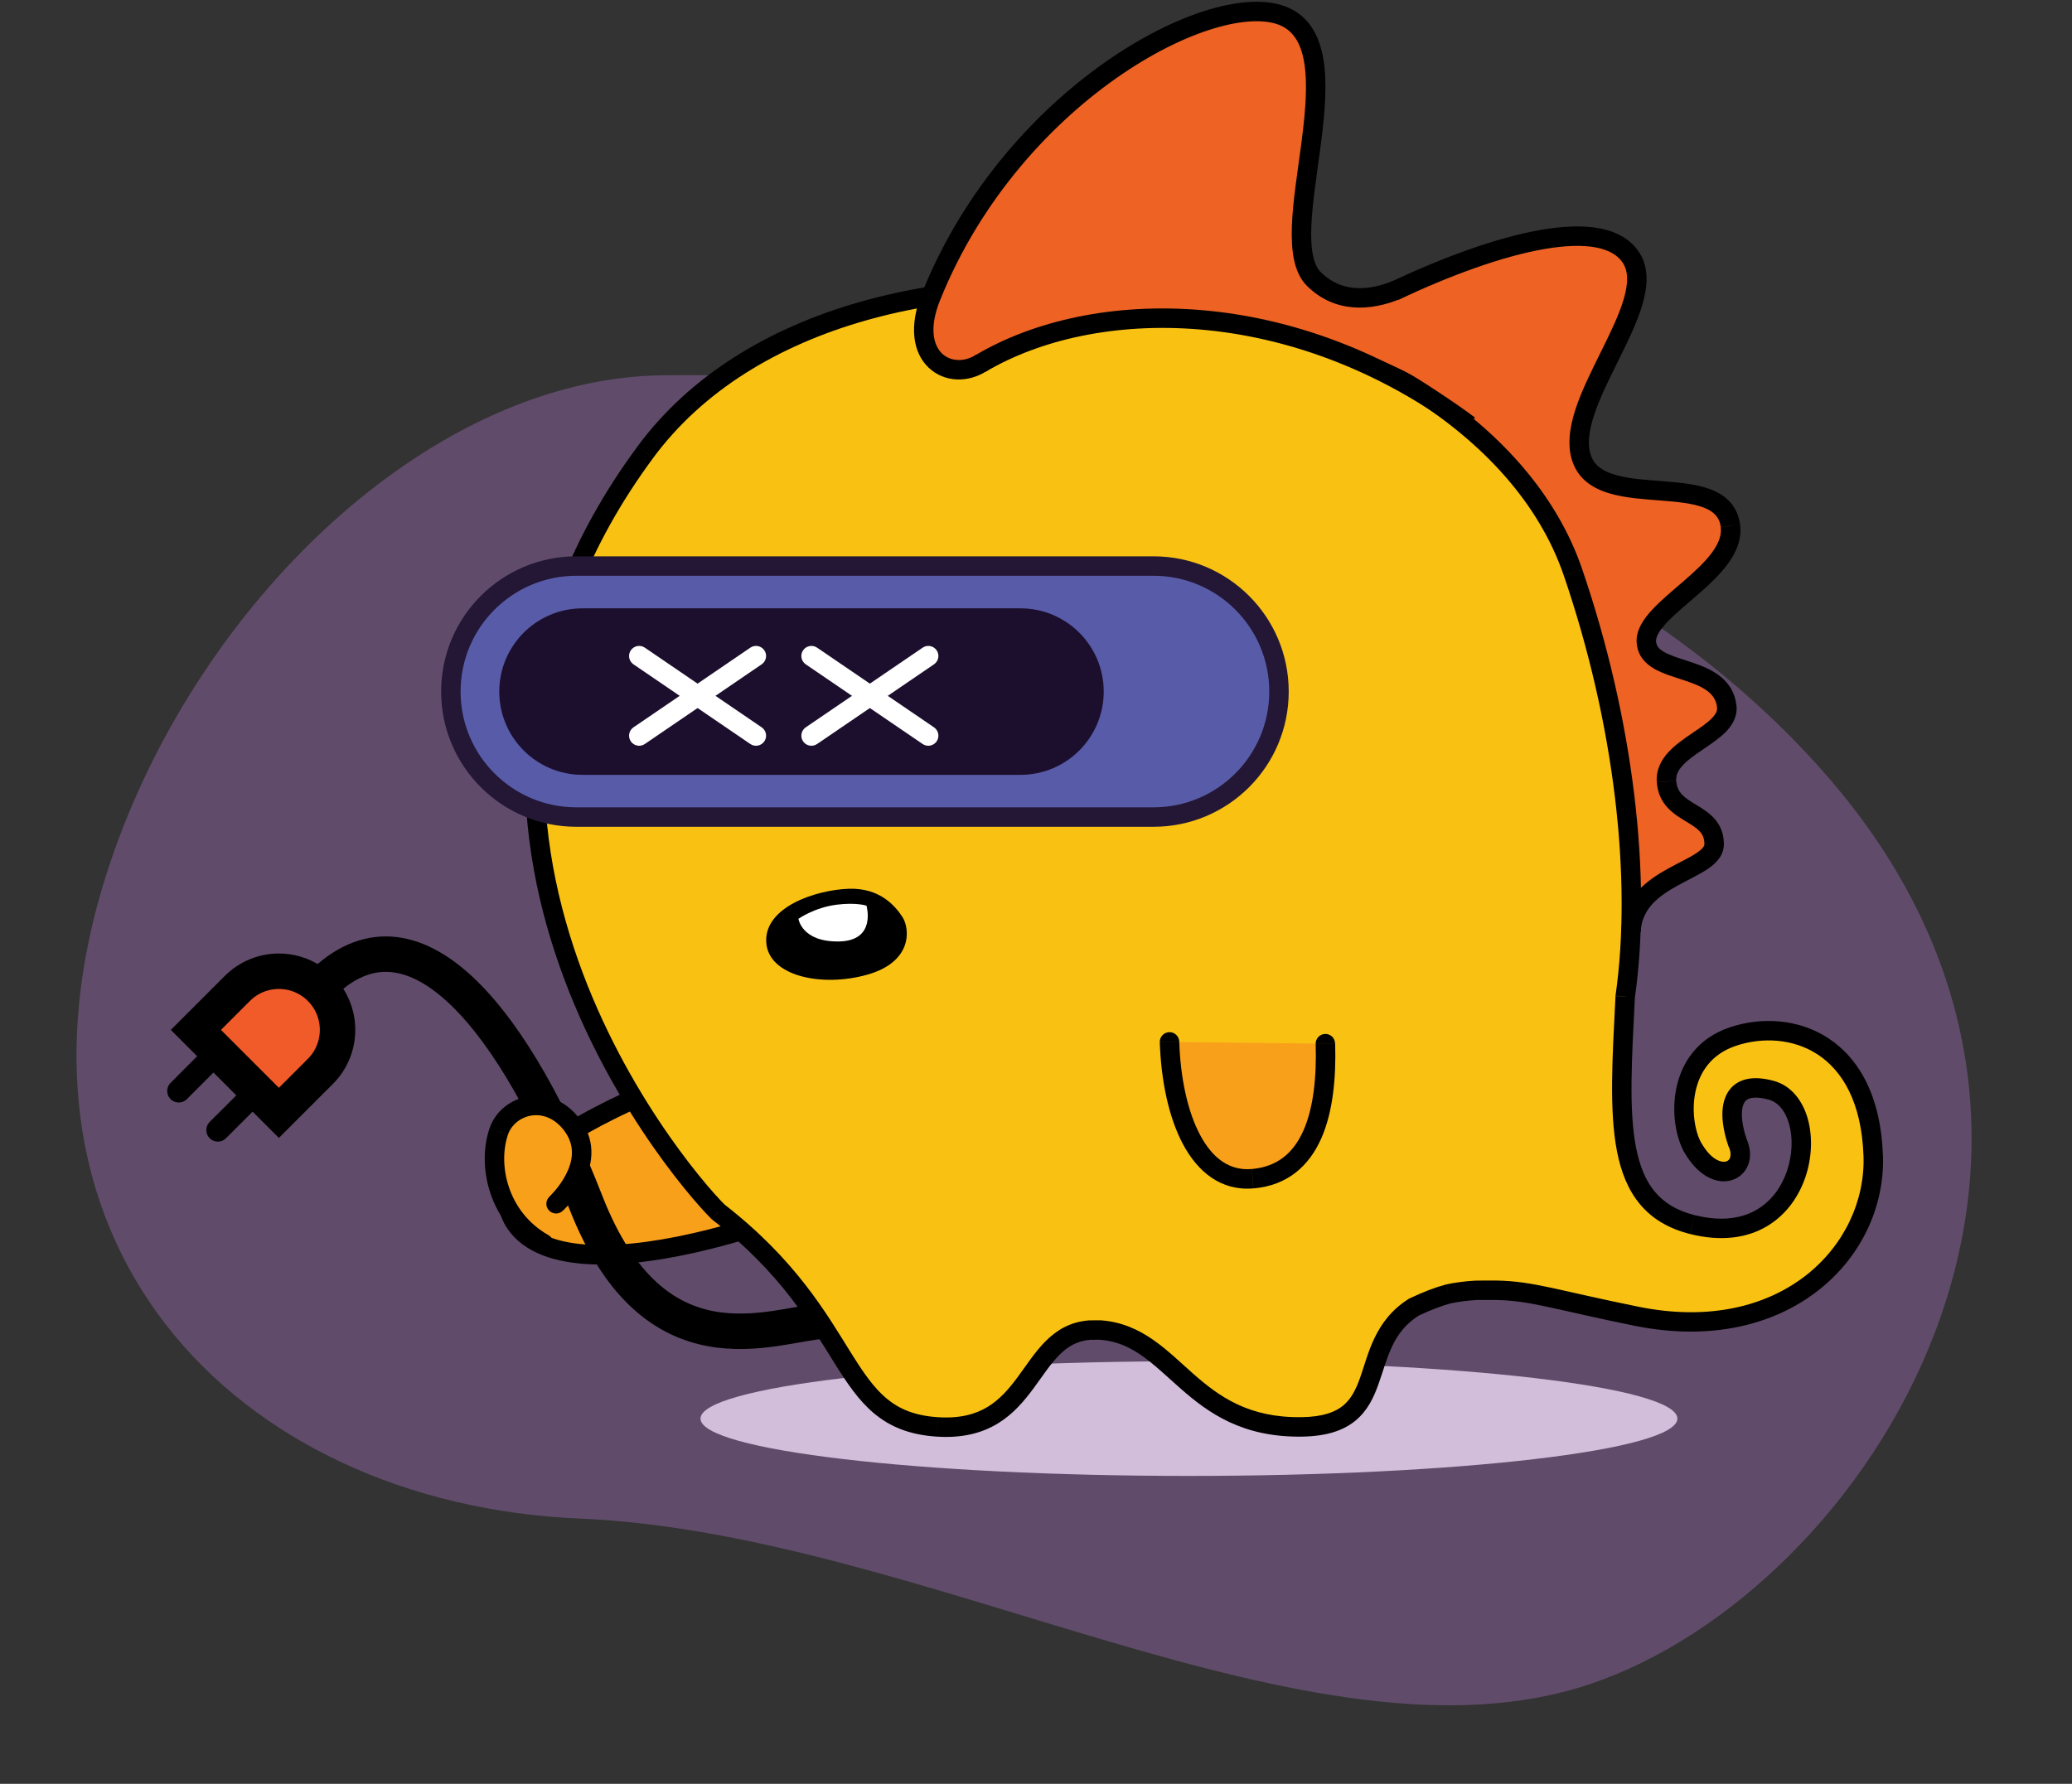 <svg width="324" height="279" viewBox="0 0 324 279" fill="none" xmlns="http://www.w3.org/2000/svg">
<rect x="0" y="0" width="324" height="279" fill="#333333" stroke="none"/>
<path opacity="0.3" d="M90.673 237.515C36.726 235.221 -3.77 193.776 17.934 132.889C32.367 92.522 68.324 59.129 103.567 58.702C138.811 58.276 233.871 62.484 285.267 120.878C336.663 179.273 292.046 248.81 248.619 263.404C205.191 277.997 144.621 239.81 90.673 237.515Z" fill="#CA87E9"/>
<path d="M132.912 159.87C126.091 161.774 71.293 177.602 80.603 191.318C89.336 204.177 131.744 188.915 145.083 179.623" fill="#F9A01B"/>
<path d="M81.862 190.467C83.627 193.065 87.278 194.477 92.554 194.708C97.757 194.933 104.135 193.978 110.749 192.31C123.991 188.97 137.744 182.896 144.219 178.381L145.959 180.876C139.095 185.659 124.977 191.86 111.492 195.256C104.743 196.96 98.043 197.988 92.427 197.745C86.877 197.507 81.954 196.004 79.349 192.177L81.869 190.467H81.862ZM133.32 161.336C129.924 162.286 114.601 166.697 101.323 172.558C94.66 175.503 88.641 178.746 84.893 182.032C83.013 183.675 81.826 185.221 81.333 186.615C80.871 187.917 80.974 189.158 81.862 190.46L79.343 192.17C77.901 190.047 77.682 187.795 78.461 185.598C79.209 183.493 80.828 181.539 82.885 179.738C86.999 176.136 93.37 172.74 100.094 169.77C113.585 163.813 129.078 159.359 132.504 158.403L133.32 161.336ZM144.212 178.375C144.9 177.894 145.849 178.065 146.33 178.752C146.811 179.44 146.641 180.389 145.953 180.87L144.212 178.375ZM132.504 158.403C133.314 158.178 134.153 158.653 134.379 159.462C134.604 160.271 134.129 161.111 133.32 161.336L132.504 158.403Z" fill="black"/>
<path d="M128.629 206.636C120.755 207.165 102.298 215.484 91.588 188.002C80.878 160.521 65.251 139.953 50.761 153.523" stroke="black" stroke-width="5.544" stroke-miterlimit="10" stroke-linecap="round"/>
<path d="M84.991 194.495C77.871 190.442 76.192 182.264 77.975 176.994C79.448 172.649 85.843 170.872 89.604 176.16C93.784 182.033 86.951 188.276 86.951 188.276" fill="#F9A01B"/>
<path d="M90.845 175.277C93.4 178.868 92.518 182.568 91.198 185.117C90.534 186.395 89.737 187.46 89.117 188.19C88.8 188.562 88.526 188.854 88.325 189.061C88.228 189.164 88.143 189.243 88.082 189.298C88.052 189.328 88.027 189.347 88.009 189.365C88.003 189.371 87.991 189.377 87.985 189.383C87.985 189.383 87.985 189.383 87.978 189.389C87.978 189.389 87.636 189.016 86.95 188.27C86.264 187.519 85.922 187.146 85.922 187.15C85.922 187.15 85.922 187.15 85.928 187.144C85.934 187.138 85.952 187.126 85.97 187.101C86.007 187.065 86.068 187.004 86.147 186.925C86.305 186.767 86.53 186.523 86.792 186.219C87.315 185.598 87.966 184.734 88.49 183.718C89.542 181.679 89.987 179.318 88.362 177.036L90.839 175.271L90.845 175.277ZM76.538 176.507C78.412 170.981 86.372 168.985 90.851 175.277L88.374 177.042C85.325 172.758 80.5 174.322 79.423 177.48L76.538 176.501V176.507ZM84.242 195.821C76.404 191.361 74.554 182.379 76.538 176.513L79.423 177.486C77.84 182.16 79.35 189.535 85.751 193.18L84.248 195.828L84.242 195.821ZM87.978 189.401C87.358 189.967 86.396 189.925 85.83 189.304C85.264 188.683 85.307 187.722 85.928 187.156L87.978 189.401ZM85.745 193.174C86.475 193.588 86.731 194.519 86.317 195.249C85.903 195.98 84.972 196.235 84.242 195.821L85.745 193.174Z" fill="black"/>
<g style="mix-blend-mode:multiply" opacity="0.8">
<path d="M185.917 230.843C143.735 230.843 109.54 226.828 109.54 221.876C109.54 216.924 143.735 212.909 185.917 212.909C228.099 212.909 262.294 216.924 262.294 221.876C262.294 226.828 228.099 230.843 185.917 230.843Z" fill="#EFDBF8"/>
</g>
<path d="M206.678 52.045C226.011 38.566 250.748 35.542 255.099 40.38C258.628 44.299 245.296 65.767 247.456 72.041C249.61 78.315 268.523 74.257 270.592 82.234C271.572 86.025 257.065 95.172 257.454 100.466C257.843 105.76 269.046 104.263 269.868 111.115C270.422 115.722 260.198 116.738 260.588 122.227C260.977 127.716 268.359 126.712 268.036 132.03C267.775 136.345 259.706 133.503 257.545 140.757C255.391 148.01 206.672 52.045 206.672 52.045H206.678Z" fill="#EE6224"/>
<path d="M292.92 180.779C292.33 163.034 279.946 159.097 270.952 162.128C261.964 165.158 262.463 175.607 264.733 179.538C268.36 185.812 273.684 183.104 271.695 178.71C270.222 174.493 269.948 168.639 276.916 170.501C285.575 172.82 282.879 196.102 264.648 191.526C252.161 188.392 253.14 175.169 254.132 155.884C256.792 137.227 253.913 112.764 245.978 89.542C229.901 42.491 133.053 27.198 100.905 70.721C59.141 127.253 105.195 182.471 112.278 189.524C134.343 206.648 130.765 222.141 146.575 223.169C161.599 224.149 160.364 208.881 170.301 208.029C170.885 208.029 171.47 208.029 172.054 208.017C183.719 208.875 185.971 223.425 203.564 223.169C217.9 222.962 211.517 210.439 221.095 204.433C223.103 203.483 224.844 202.814 226.45 202.376C227.716 202.108 229.122 201.913 230.71 201.816C231.075 201.792 233.284 201.804 233.929 201.804C239.619 201.907 243.033 203.252 255.891 205.869C279.058 210.579 293.419 195.792 292.92 180.779Z" fill="#F9C213"/>
<path d="M256.194 204.378C278.534 208.917 291.86 194.726 291.398 180.828L294.441 180.724C294.976 196.856 279.58 212.234 255.586 207.353L256.194 204.372V204.378ZM233.959 200.282C236.941 200.337 239.326 200.72 242.539 201.408C245.783 202.102 249.756 203.069 256.194 204.378L255.586 207.359C249.166 206.051 245.004 205.041 241.9 204.384C238.772 203.714 236.606 203.374 233.898 203.325L233.953 200.282H233.959ZM230.612 200.301C231.044 200.27 233.356 200.282 233.934 200.282V203.325C233.77 203.325 233.508 203.325 233.204 203.325C232.9 203.325 232.553 203.325 232.218 203.325C231.878 203.325 231.555 203.325 231.293 203.325C231.16 203.325 231.05 203.325 230.965 203.325C230.922 203.325 230.886 203.325 230.855 203.325C230.825 203.325 230.813 203.325 230.813 203.325L230.612 200.288V200.301ZM226.139 200.891C227.484 200.605 228.963 200.404 230.618 200.301L230.807 203.337C229.285 203.428 227.959 203.617 226.766 203.867L226.139 200.891ZM220.449 203.063C222.512 202.09 224.338 201.384 226.054 200.915L226.857 203.848C225.36 204.256 223.705 204.889 221.752 205.814L220.449 203.063ZM203.544 221.654C206.91 221.605 208.82 220.838 210.037 219.834C211.279 218.806 212.009 217.358 212.685 215.471C213.975 211.85 214.936 206.508 220.291 203.148L221.91 205.729C217.687 208.376 217.048 212.301 215.551 216.494C214.833 218.514 213.871 220.613 211.979 222.177C210.062 223.765 207.396 224.642 203.587 224.697L203.544 221.654ZM172.169 206.508C178.637 206.982 182.568 211.333 186.597 214.875C190.686 218.471 195.293 221.776 203.544 221.654L203.587 224.697C194.252 224.83 188.934 220.984 184.583 217.157C180.171 213.274 177.14 209.921 171.944 209.538L172.169 206.501V206.508ZM170.307 206.514C170.891 206.514 171.463 206.514 172.029 206.501L172.09 209.544C171.487 209.556 170.885 209.556 170.307 209.556V206.514ZM146.677 221.66C150.158 221.885 152.58 221.173 154.436 220.047C156.329 218.897 157.753 217.248 159.128 215.392C160.442 213.615 161.818 211.473 163.436 209.836C165.134 208.114 167.24 206.775 170.173 206.526L170.434 209.556C168.402 209.733 166.935 210.621 165.603 211.972C164.185 213.408 163.071 215.179 161.574 217.199C160.138 219.141 158.428 221.179 156.018 222.646C153.572 224.131 150.517 224.958 146.483 224.697L146.683 221.66H146.677ZM113.214 188.331C124.484 197.075 129.231 205.449 133.065 211.583C134.994 214.668 136.606 217.035 138.627 218.727C140.586 220.364 143.008 221.423 146.677 221.66L146.483 224.697C142.241 224.423 139.186 223.157 136.679 221.064C134.239 219.025 132.401 216.256 130.49 213.201C126.651 207.055 122.148 199.114 111.352 190.741L113.22 188.337L113.214 188.331ZM102.133 71.633C81.607 99.412 82.66 126.808 89.725 148.21C96.808 169.679 109.934 185.051 113.36 188.459L111.212 190.613C107.549 186.968 94.106 171.201 86.835 149.166C79.538 127.058 78.449 98.579 99.687 69.826L102.133 71.633ZM244.541 90.041C240.665 78.704 231.89 69.174 220.249 61.927C208.614 54.685 194.204 49.787 179.258 47.675C149.264 43.446 117.724 50.517 102.133 71.627L99.687 69.82C116.245 47.407 149.197 40.367 179.684 44.663C194.982 46.817 209.806 51.844 221.855 59.341C233.898 66.838 243.257 76.86 247.419 89.049L244.541 90.035V90.041ZM252.628 155.677C255.245 137.312 252.416 113.092 244.541 90.041L247.419 89.055C255.416 112.447 258.343 137.153 255.641 156.103L252.628 155.671V155.677ZM264.282 193.01C260.892 192.158 258.318 190.595 256.432 188.331C254.564 186.085 253.474 183.274 252.848 180.067C251.612 173.732 252.129 165.371 252.616 155.823L255.653 155.981C255.154 165.718 254.685 173.61 255.829 179.489C256.395 182.392 257.339 184.674 258.769 186.39C260.18 188.087 262.164 189.347 265.018 190.065L264.276 193.016L264.282 193.01ZM277.317 169.04C280.183 169.807 281.923 172.266 282.69 175.01C283.457 177.767 283.341 181.065 282.319 184.095C281.29 187.138 279.313 190.022 276.258 191.818C273.179 193.625 269.168 194.234 264.288 193.01L265.03 190.059C269.266 191.124 272.436 190.534 274.718 189.195C277.024 187.838 278.594 185.617 279.44 183.122C280.286 180.615 280.359 177.943 279.769 175.825C279.173 173.696 278.004 172.369 276.538 171.98L277.323 169.04H277.317ZM270.264 179.221C269.868 178.083 269.54 176.817 269.406 175.564C269.266 174.328 269.296 173.008 269.716 171.827C270.148 170.598 271.006 169.527 272.424 168.992C273.769 168.481 275.418 168.535 277.317 169.04L276.532 171.98C274.949 171.554 274.018 171.639 273.501 171.834C273.057 172.004 272.771 172.308 272.582 172.838C272.375 173.416 272.321 174.231 272.43 175.223C272.54 176.197 272.801 177.243 273.142 178.211L270.27 179.215L270.264 179.221ZM266.053 178.783C267.708 181.643 269.345 181.832 269.905 181.667C270.197 181.582 270.416 181.387 270.531 181.071C270.647 180.742 270.684 180.158 270.318 179.343L273.087 178.089C273.714 179.471 273.83 180.876 273.398 182.093C272.959 183.323 271.992 184.235 270.75 184.594C268.237 185.319 265.395 183.718 263.424 180.304L266.059 178.783H266.053ZM271.438 163.576C267.556 164.884 265.742 167.744 265.109 170.805C264.458 173.963 265.122 177.17 266.047 178.783L263.412 180.304C262.073 177.98 261.343 174 262.128 170.197C262.931 166.296 265.359 162.413 270.464 160.691L271.438 163.576ZM291.398 180.834C291.112 172.326 288.033 167.428 284.248 164.939C280.414 162.42 275.57 162.182 271.432 163.576L270.458 160.691C275.314 159.054 281.162 159.273 285.915 162.395C290.722 165.554 294.124 171.499 294.434 180.73L291.392 180.834H291.398ZM233.928 201.81V200.288H233.959L233.928 201.81ZM230.709 201.822L230.813 203.337H230.807L230.715 201.822H230.709ZM226.45 202.382L226.048 200.915L226.09 200.903H226.133L226.45 202.382ZM221.094 204.439L220.285 203.148L220.364 203.1L220.443 203.063L221.094 204.439ZM172.053 208.023L172.023 206.501H172.096H172.169L172.059 208.017L172.053 208.023ZM170.3 208.035L170.173 206.52H170.24H170.307V208.041L170.3 208.035ZM112.277 189.53L111.346 190.734L111.273 190.68L111.206 190.613L112.277 189.536V189.53ZM254.132 155.89L252.61 155.811V155.744L252.622 155.677L254.125 155.89H254.132ZM271.694 178.716L270.306 179.343L270.276 179.282L270.252 179.215L271.688 178.716H271.694ZM264.732 179.544L263.418 180.304L264.738 179.544H264.732Z" fill="black"/>
<path d="M229.687 64.056C196.753 40.725 158.422 53.468 153.523 56.706C148.625 59.943 141.681 56.097 145.582 46.379C158.653 13.835 192.378 -2.717 201.457 2.887C211.607 9.155 198.84 37.111 205.473 43.665C210.798 48.922 214.425 44.906 223.48 41.87C231.659 39.125 229.687 64.056 229.687 64.056Z" fill="#EE6224"/>
<path d="M90.132 88.525H180.365C191.207 88.525 199.996 97.315 199.996 108.157V108.163C199.996 119.005 191.207 127.794 180.365 127.794H90.132C79.29 127.794 70.501 119.005 70.501 108.163V108.157C70.501 97.315 79.29 88.525 90.132 88.525Z" fill="#585BA8"/>
<path d="M72.023 108.163C72.023 118.167 80.129 126.273 90.133 126.273V129.315C78.45 129.315 68.981 119.847 68.981 108.163H72.023ZM90.133 90.053C80.129 90.053 72.023 98.159 72.023 108.163H68.981C68.981 96.479 78.45 87.01 90.133 87.01V90.053ZM180.366 90.053H90.133V87.01H180.366V90.053ZM198.476 108.163C198.476 98.159 190.37 90.053 180.366 90.053V87.01C192.05 87.01 201.519 96.479 201.519 108.163H198.476ZM180.366 126.273C190.37 126.273 198.476 118.167 198.476 108.163H201.519C201.519 119.847 192.05 129.315 180.366 129.315V126.273ZM90.133 126.273H180.366V129.315H90.133V126.273Z" fill="#231735"/>
<path d="M159.566 121.192H91.095C83.902 121.192 78.072 115.362 78.072 108.169C78.072 100.976 83.902 95.147 91.095 95.147H159.566C166.759 95.147 172.589 100.976 172.589 108.169C172.589 115.362 166.759 121.192 159.566 121.192Z" fill="#1C0F2D"/>
<path d="M182.878 162.961C183.256 174.426 187.351 185.081 195.852 184.357C205.242 183.56 207.572 173.817 207.25 163.235" fill="#F9A01B"/>
<path d="M195.724 182.841C199.771 182.501 202.272 180.292 203.806 176.847C205.382 173.3 205.893 168.492 205.735 163.283L208.777 163.192C208.942 168.565 208.443 173.92 206.593 178.089C204.694 182.361 201.335 185.422 195.992 185.878L195.737 182.848L195.724 182.841ZM184.4 162.912C184.582 168.517 185.678 173.793 187.661 177.517C189.627 181.211 192.298 183.134 195.724 182.841L195.98 185.872C190.905 186.304 187.272 183.261 184.978 178.947C182.696 174.663 181.552 168.876 181.357 163.016L184.4 162.918V162.912ZM205.729 163.283C205.704 162.444 206.361 161.744 207.201 161.713C208.041 161.683 208.741 162.346 208.765 163.186L205.722 163.277L205.729 163.283ZM181.357 163.009C181.327 162.17 181.99 161.464 182.83 161.439C183.669 161.409 184.375 162.072 184.4 162.912L181.357 163.009Z" fill="black"/>
<path d="M269.565 132.03C269.565 133.953 268.141 135.188 266.899 136.004C265.646 136.825 263.863 137.665 262.408 138.468C259.244 140.202 256.7 142.186 256.554 145.807L253.512 145.685C253.725 140.294 257.686 137.586 260.942 135.797C262.694 134.835 264.094 134.208 265.226 133.46C266.37 132.705 266.522 132.267 266.522 132.024H269.565V132.03ZM262.11 122.117C262.244 123.991 263.376 124.752 265.25 125.89C266.12 126.413 267.216 127.07 268.062 128.007C268.968 129.012 269.565 130.308 269.565 132.036H266.522C266.522 131.099 266.23 130.521 265.804 130.052C265.311 129.504 264.623 129.072 263.674 128.5C261.922 127.435 259.329 125.957 259.074 122.342L262.11 122.129V122.117ZM271.524 110.275C271.743 112.088 270.837 113.5 269.796 114.541C268.78 115.557 267.398 116.464 266.218 117.267C264.958 118.119 263.869 118.892 263.102 119.738C262.366 120.547 262.049 121.289 262.11 122.111L259.074 122.33C258.934 120.407 259.767 118.886 260.844 117.693C261.891 116.537 263.285 115.575 264.502 114.748C265.792 113.871 266.875 113.153 267.636 112.387C268.372 111.65 268.555 111.121 268.494 110.634L271.512 110.269L271.524 110.275ZM258.97 100.35C259.019 100.989 259.341 101.469 260.218 101.975C261.179 102.522 262.457 102.912 264.039 103.429C265.518 103.916 267.234 104.512 268.634 105.51C270.1 106.557 271.25 108.066 271.518 110.275L268.5 110.64C268.354 109.423 267.776 108.632 266.869 107.987C265.895 107.293 264.599 106.812 263.09 106.319C261.684 105.857 260.005 105.364 258.702 104.616C257.321 103.825 256.08 102.589 255.934 100.575L258.97 100.35ZM272.096 82.027C272.413 84.394 271.439 86.506 270.106 88.295C268.78 90.078 266.954 91.733 265.226 93.224C263.443 94.763 261.8 96.121 260.583 97.429C259.317 98.792 258.915 99.717 258.958 100.35L255.921 100.575C255.775 98.561 257.035 96.784 258.35 95.366C259.713 93.893 261.556 92.378 263.23 90.93C264.958 89.433 266.552 87.972 267.66 86.487C268.761 85.003 269.236 83.688 269.072 82.441L272.09 82.039L272.096 82.027ZM248.863 71.463C249.435 72.862 250.682 73.733 252.702 74.305C254.753 74.883 257.248 75.047 259.926 75.254C262.488 75.455 265.262 75.692 267.471 76.532C268.603 76.964 269.668 77.579 270.508 78.498C271.36 79.435 271.908 80.609 272.096 82.027L269.078 82.429C268.962 81.583 268.664 80.999 268.256 80.548C267.83 80.086 267.222 79.696 266.382 79.374C264.654 78.717 262.341 78.491 259.682 78.284C257.132 78.084 254.278 77.907 251.875 77.226C249.435 76.538 247.122 75.248 246.045 72.607L248.863 71.457V71.463ZM256.384 39.564C257.899 41.974 257.631 44.882 256.822 47.645C256.001 50.438 254.504 53.475 253.055 56.408C251.577 59.396 250.128 62.286 249.258 64.958C248.376 67.653 248.187 69.82 248.863 71.469L246.045 72.619C244.956 69.948 245.418 66.911 246.361 64.014C247.317 61.087 248.875 57.984 250.323 55.057C251.802 52.069 253.171 49.276 253.901 46.793C254.637 44.28 254.607 42.466 253.81 41.188L256.384 39.57V39.564ZM217.365 44.14C225.72 40.209 234.057 37.154 240.909 35.961C244.329 35.365 247.475 35.213 250.11 35.712C252.757 36.211 255.021 37.397 256.384 39.57L253.81 41.188C253.031 39.953 251.662 39.101 249.544 38.7C247.414 38.298 244.67 38.395 241.432 38.961C234.964 40.087 226.907 43.014 218.661 46.897L217.365 44.146V44.14Z" fill="black"/>
<path d="M206.545 42.582C209.642 45.643 213.762 45.637 217.918 43.891L219.099 46.696C214.334 48.698 208.723 49.008 204.403 44.742L206.545 42.576V42.582ZM202.206 1.561C205.498 3.411 206.758 6.922 207.129 10.695C207.5 14.48 207.025 18.941 206.453 23.249C205.869 27.637 205.194 31.854 205.054 35.426C204.987 37.203 205.054 38.724 205.315 39.965C205.577 41.207 205.997 42.047 206.539 42.582L204.403 44.748C203.283 43.647 202.668 42.168 202.34 40.586C202.011 39.004 201.944 37.197 202.011 35.31C202.151 31.549 202.869 27.095 203.435 22.854C204.007 18.527 204.433 14.395 204.098 10.999C203.764 7.592 202.705 5.34 200.709 4.22L202.2 1.567L202.206 1.561ZM144.176 45.813C150.84 29.225 162.505 16.707 173.794 9.046C179.441 5.218 185.033 2.571 189.92 1.251C194.727 -0.051 199.157 -0.149 202.206 1.567L200.715 4.22C198.725 3.101 195.287 2.955 190.717 4.19C186.226 5.407 180.932 7.884 175.504 11.571C164.647 18.941 153.408 31.002 147 46.951L144.176 45.819V45.813ZM154.369 57.978C151.424 59.925 147.663 59.84 145.211 57.503C142.722 55.136 142.101 50.986 144.176 45.813L147 46.945C145.174 51.491 146.075 54.126 147.31 55.3C148.576 56.505 150.736 56.73 152.696 55.44L154.375 57.978H154.369Z" fill="black"/>
<path d="M152.551 55.543C170.758 44.748 202.572 44.316 230.638 65.304L228.818 67.738C201.617 47.395 171.13 48.071 154.103 58.16L152.551 55.543Z" fill="black"/>
<path d="M117.329 116.366L99.055 103.903L100.832 101.299L119.106 113.762L117.329 116.366ZM99.055 103.903C98.337 103.411 98.148 102.431 98.641 101.713C99.134 100.995 100.114 100.806 100.832 101.299L99.055 103.903ZM119.106 113.762C119.824 114.255 120.013 115.234 119.52 115.952C119.027 116.67 118.047 116.859 117.329 116.366L119.106 113.762Z" fill="white"/>
<path d="M99.055 113.762L117.329 101.299L119.106 103.903L100.832 116.366L99.055 113.762ZM117.329 101.299C118.047 100.806 119.027 100.995 119.52 101.713C120.013 102.431 119.824 103.411 119.106 103.903L117.329 101.299ZM100.832 116.366C100.114 116.859 99.134 116.67 98.641 115.952C98.148 115.234 98.337 114.255 99.055 113.762L100.832 116.366Z" fill="white"/>
<path d="M144.275 116.366L125.994 103.903L127.771 101.299L146.051 113.762L144.275 116.366ZM125.994 103.903C125.276 103.411 125.088 102.431 125.58 101.713C126.073 100.995 127.053 100.806 127.771 101.299L125.994 103.903ZM146.051 113.762C146.769 114.255 146.958 115.234 146.465 115.952C145.972 116.67 144.993 116.859 144.275 116.366L146.051 113.762Z" fill="white"/>
<path d="M125.994 113.762L144.275 101.299L146.051 103.903L127.771 116.366L125.994 113.762ZM144.275 101.299C144.993 100.806 145.972 100.995 146.465 101.713C146.958 102.431 146.769 103.411 146.051 103.903L144.275 101.299ZM127.771 116.366C127.053 116.859 126.073 116.67 125.58 115.952C125.088 115.234 125.276 114.255 125.994 113.762L127.771 116.366Z" fill="white"/>
<path d="M34.065 164.513L27.949 170.635" stroke="black" stroke-width="3.606" stroke-miterlimit="10" stroke-linecap="round"/>
<path d="M40.185 170.635L34.064 176.751" stroke="black" stroke-width="3.606" stroke-miterlimit="10" stroke-linecap="round"/>
<path d="M30.636 161.086L43.61 174.06L50.098 167.571C53.678 163.991 53.678 158.173 50.098 154.593C46.518 151.013 40.701 151.013 37.121 154.593L30.632 161.082L30.636 161.086Z" fill="#F15A29" stroke="black" stroke-width="5.544" stroke-miterlimit="10" stroke-linecap="round"/>
<path d="M132.703 139.008C127.467 139.201 119.567 141.892 119.813 147.295C120.059 152.704 128.567 154.468 135.682 152.426C142.797 150.384 142.252 145.207 141.132 143.453C140.012 141.699 137.561 138.83 132.698 139.008H132.703Z" fill="black"/>
<path d="M130.734 141.515C127.362 141.95 124.854 143.704 124.854 143.704C124.854 143.704 125.347 147.363 131.226 147.248C137.106 147.133 135.493 141.656 135.493 141.656C135.493 141.656 133.943 141.101 130.739 141.51L130.734 141.515Z" fill="white"/>
</svg>
